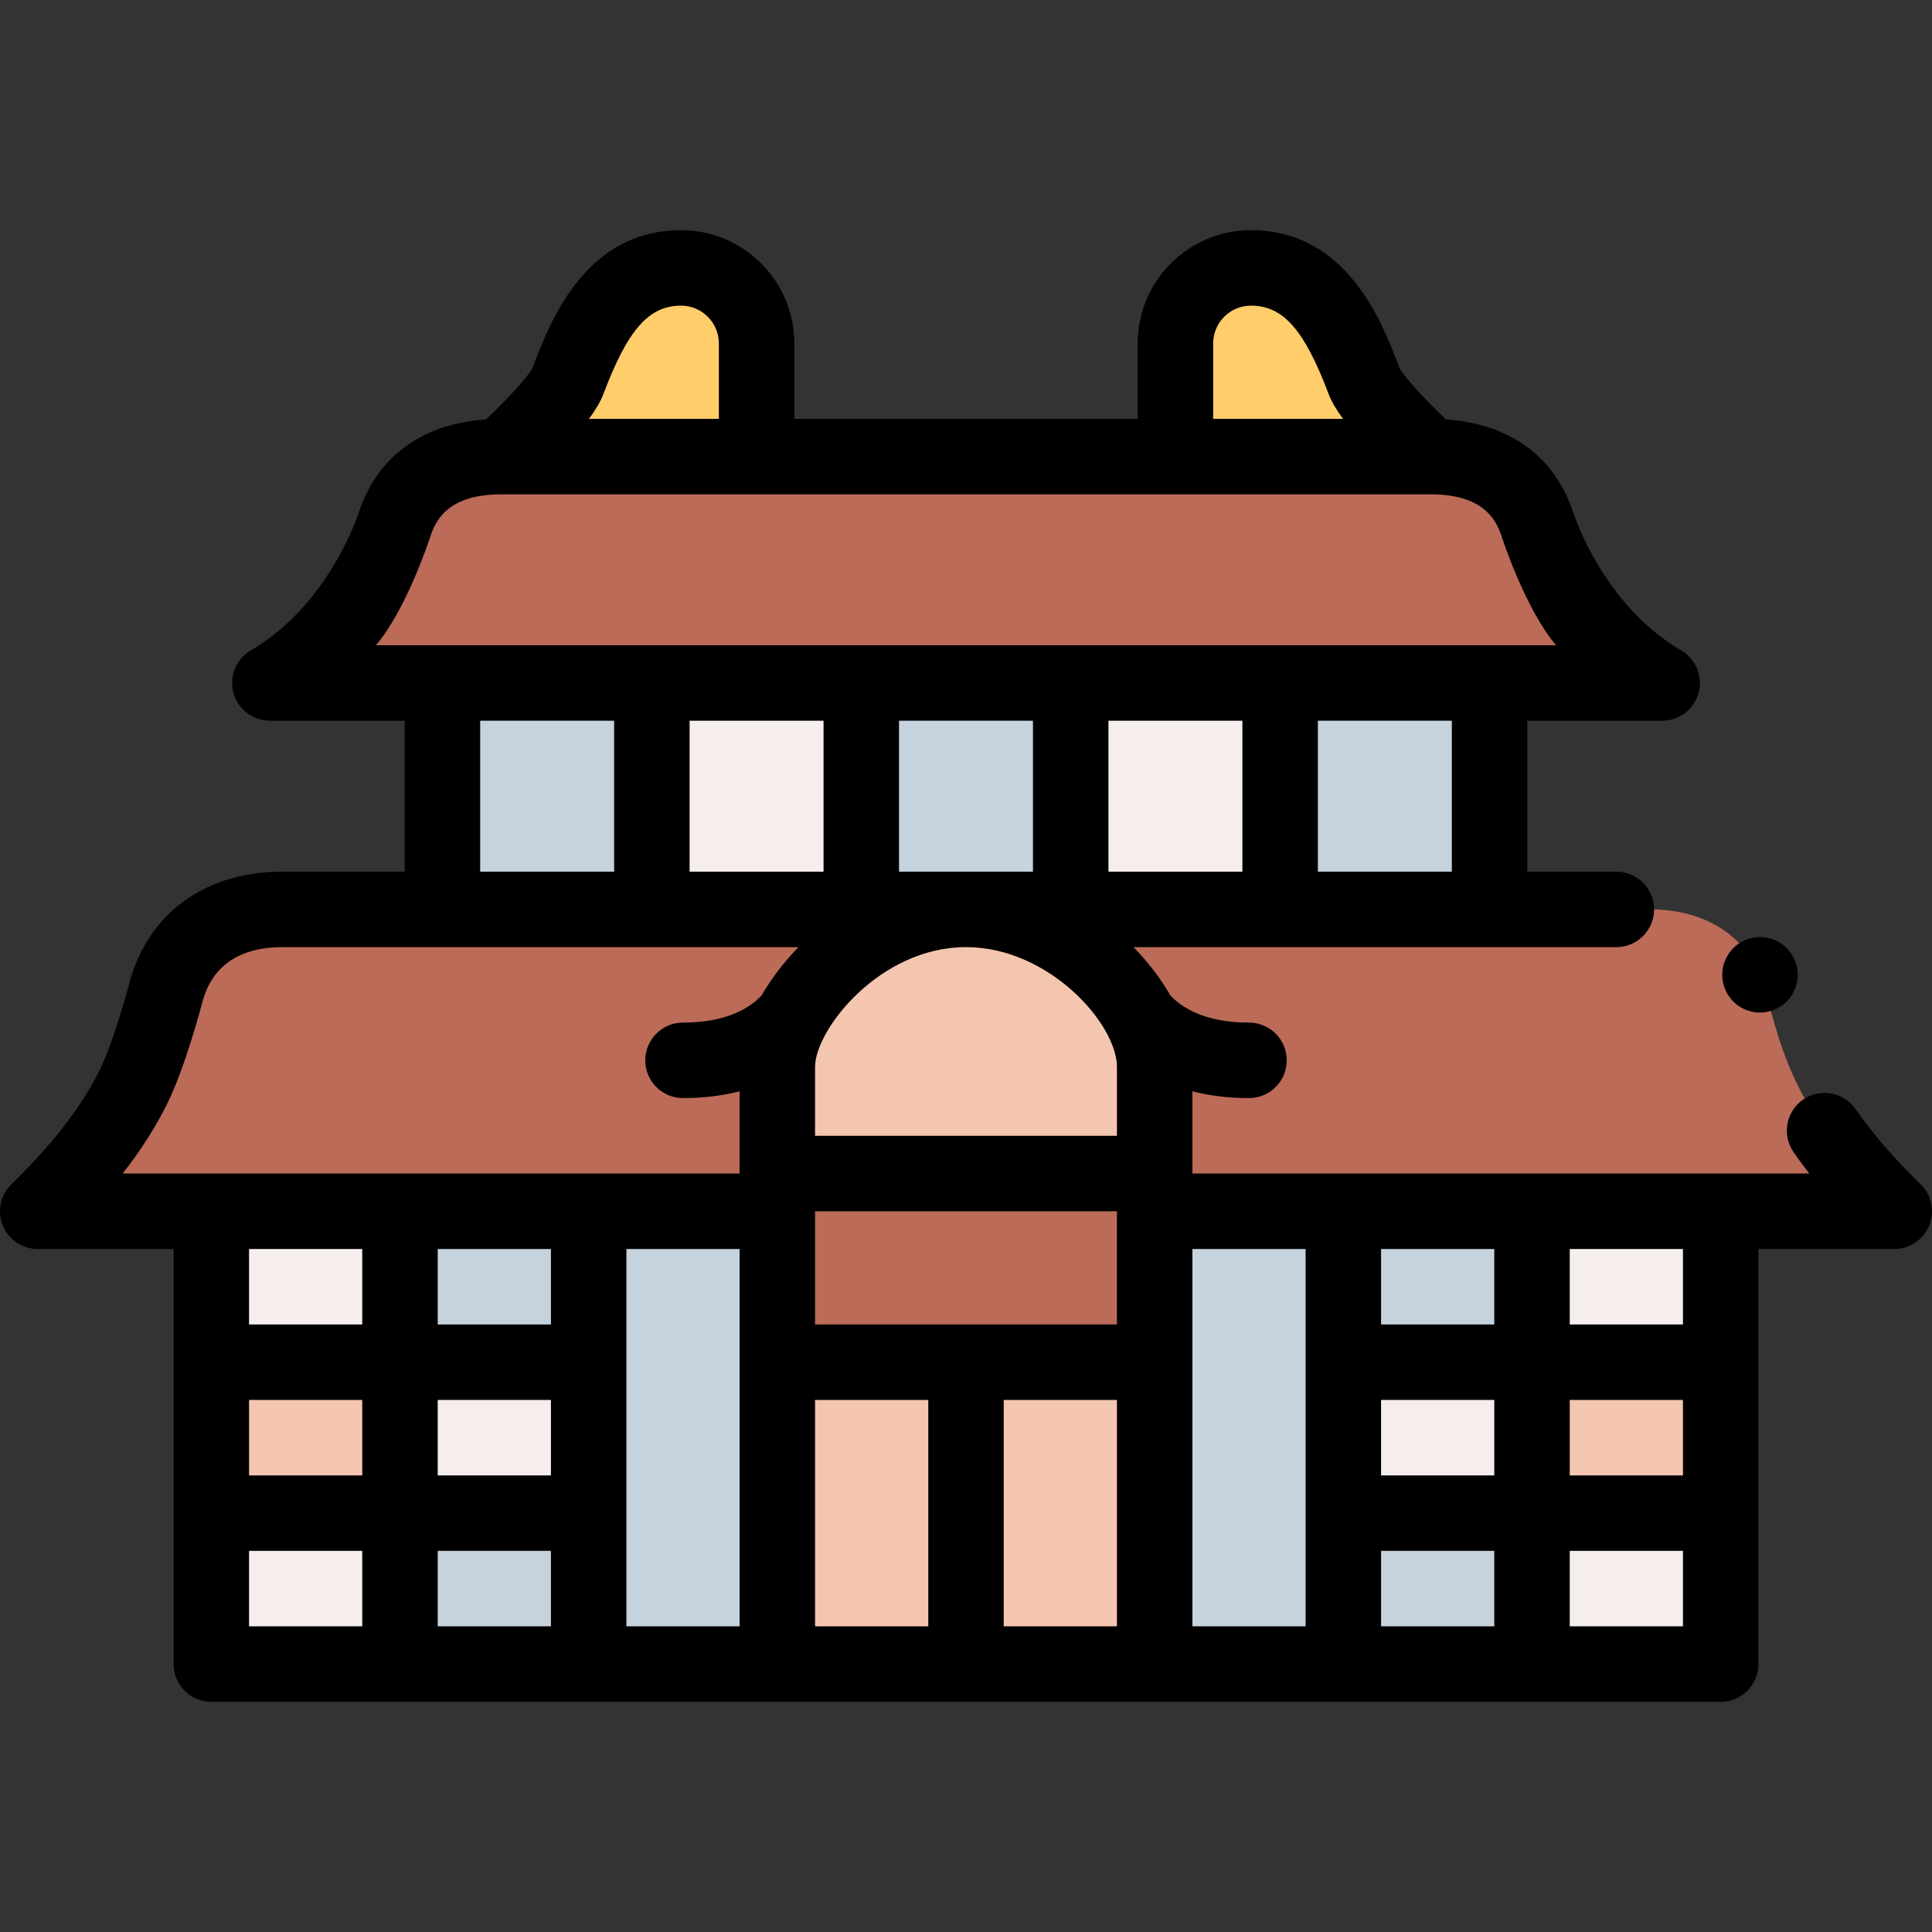 <svg id="Capa_1" enable-background="new 0 0 512 512" height="512" viewBox="0 0 512 512" width="512" xmlns="http://www.w3.org/2000/svg"><rect x="0" y="0" width="512" height="512" fill="#333333" stroke="none"/><g><path d="m440.5 181h-369c25.75-15 29.112-30.164 33.125-42.188 4.234-12.686 14.908-17.812 28.282-17.812h246.185c13.374 0 24.048 5.126 28.282 17.812 4.014 12.024 7.376 27.188 33.126 42.188z" fill="#bb6b58"/><path d="m502 321h-492c26-25.352 29.828-42.241 33.944-57.889 3.855-14.652 15.626-22.111 30.777-22.111h362.557c15.151 0 26.923 7.459 30.777 22.111 4.117 15.648 7.945 32.538 33.945 57.889z" fill="#bb6b58"/><path d="m228.25 181h55.5v60h-55.5z" fill="#c5d3de"/><path d="m256 361h50v80h-50z" fill="#f5c6af"/><path d="m306 321h50v120h-50z" fill="#c5d3de"/><path d="m106 321h50v40h-50z" fill="#c5d3de"/><path d="m106 361h50v40h-50z" fill="#f5eeec"/><path d="m106 401h50v40h-50z" fill="#c5d3de"/><g fill="#f5eeec"><path d="m56 401h50v40h-50z"/><path d="m406 401h50v40h-50z"/><path d="m56 321h50v40h-50z"/><path d="m406 321h50v40h-50z"/></g><path d="m56 361h50v40h-50z" fill="#f5c6af"/><path d="m406 361h50v40h-50z" fill="#f5c6af"/><path d="m356 321h50v40h-50z" fill="#c5d3de"/><path d="m356 361h50v40h-50z" fill="#f5eeec"/><path d="m356 401h50v40h-50z" fill="#c5d3de"/><path d="m156 321h50v120h-50z" fill="#c5d3de"/><path d="m206 361h50v80h-50z" fill="#f5c6af"/><path d="m206 311h100v50h-100z" fill="#bb6b58"/><path d="m283.75 181h55.5v60h-55.5z" fill="#f5eeec"/><path d="m339.25 181h55.5v60h-55.5z" fill="#c5d3de"/><path d="m117.25 181h55.5v60h-55.5z" fill="#c5d3de"/><path d="m172.75 181h55.5v60h-55.5z" fill="#f5eeec"/><path d="m200.5 121h-67.593s15.242-13.769 17.593-20c5.848-15.502 13.431-30 30-30 11.046 0 20 8.954 20 20z" fill="#ffcd69"/><path d="m379.093 121h-67.593v-30c0-11.046 8.954-20 20-20 16.569 0 24.152 14.498 30 30 2.35 6.231 17.593 20 17.593 20z" fill="#ffcd69"/><path d="m256 241c-27.614 0-50 26.424-50 41.75v28.25h100v-28.25c0-15.326-22.386-41.75-50-41.75z" fill="#f5c6af"/><g><path d="m466.42 268.34c1.37 0 2.7-.28 3.96-.82 2.46-1.06 4.35-3.01 5.33-5.5.98-2.47.94-5.19-.11-7.63 0-.01 0-.01 0-.02-1.59-3.66-5.19-6.03-9.19-6.03-1.36 0-2.7.27-3.96.82-2.45 1.06-4.35 3.01-5.33 5.49-.98 2.49-.94 5.2.12 7.66 1.58 3.66 5.19 6.03 9.18 6.03z"/><path d="m508.975 313.84c-7.14-6.96-12.77-13.47-17.22-19.9-1.87-2.7-4.95-4.31-8.24-4.31-2.03 0-4 .62-5.68 1.78-4.53 3.14-5.67 9.38-2.53 13.92 1.31 1.88 2.71 3.79 4.18 5.67h-163.486v-21.797c4.322 1.114 9.283 1.797 15 1.797 5.522 0 10-4.477 10-10s-4.477-10-10-10c-12.069 0-18.094-4.243-20.835-7.211-.002-.003-.003-.006-.005-.009-2.55-4.41-5.85-8.76-9.77-12.78h127.958c5.51 0 10-4.49 10-10s-4.49-10-10-10h-23.6v-40h35.749c4.52 0 8.48-3.03 9.65-7.39 1.18-4.37-.71-8.98-4.62-11.25-20.66-12.04-28.38-35.85-28.67-36.71-4.91-14.74-16.799-23.33-33.689-24.51-5.89-5.58-11.31-11.58-12.34-13.74-4.48-11.87-13.78-36.4-39.329-36.4-16.54 0-29.999 13.46-29.999 30v20h-90.998v-20c0-16.54-13.46-30-29.999-30-25.55 0-34.849 24.53-39.329 36.4-1.03 2.16-6.45 8.15-12.34 13.74-16.89 1.18-28.779 9.77-33.689 24.51-.29.86-8.01 24.67-28.67 36.71-3.91 2.27-5.8 6.88-4.62 11.25 1.17 4.36 5.13 7.39 9.65 7.39h35.749v40h-32.57c-9.62 0-18.37 2.54-25.289 7.35-7.36 5.06-12.73 12.95-15.12 22.22 0 0-4.05 15.47-8.02 23.34-4.95 9.78-12.33 19.29-23.23 29.93-2.93 2.85-3.82 7.14-2.28 10.93 1.54 3.78 5.17 6.23 9.26 6.23h35.999v110c0 5.52 4.48 10 10 10h399.992c5.52 0 10-4.48 10-10v-110h35.999c4.09 0 7.72-2.45 9.26-6.23 1.541-3.79.651-8.08-2.279-10.93zm-62.975 77.16h-30v-20h30zm-80-20h30v20h-30zm30-20h-30v-20h30zm-100 0h-80v-30h80zm-113.25-160h35.5v40h-35.5zm91 0v40h-35.5v-40zm22.25 91.75v18.25h-80v-18.25c0-9.879 17.125-31.75 40-31.75 22 0 40 20.375 40 31.75zm-2.25-51.75v-40h35.5v40zm91 0h-35.5v-40h35.5zm-63.25-140c0-5.51 4.49-10 10-10 8.58 0 14.17 6.38 20.64 23.53.74 1.96 2.09 4.18 3.78 6.47h-34.42zm-161.64 13.53c6.47-17.15 12.06-23.53 20.64-23.53 5.51 0 10 4.49 10 10v20h-34.42c1.69-2.29 3.04-4.51 3.78-6.47zm-45.75 37.45c1.57-4.71 5.23-10.98 18.8-10.98h246.18c13.57 0 17.23 6.27 18.8 10.98.27.8 6.27 19.31 14.48 29.02h-312.74c8.21-9.71 14.21-28.22 14.48-29.02zm13.14 49.02h35.5v40h-35.5zm-83.15 101.93c4.92-9.73 9.38-26.75 9.51-27.28 1.35-4.95 3.57-8.3 7.19-10.88 3.59-2.49 8.28-3.76 13.92-3.77h136.89c-3.92 4.02-7.22 8.37-9.77 12.78-.002.003-.003.006-.005.009-2.741 2.968-8.766 7.211-20.835 7.211-5.522 0-10 4.477-10 10s4.478 10 10 10c5.717 0 10.678-.683 15-1.797v21.797h-163.49c4.73-6.06 8.52-11.98 11.59-18.07zm21.9 78.07h30v20h-30zm50 0h30v20h-30zm30-20h-30v-20h30zm-50-20v20h-30v-20zm-30 80h30v20h-30zm50 0h30v20h-30zm50-80h30v100h-30zm50 40h30v60h-30zm50 0h30v60h-30zm50-40h30v100h-30zm50 80h30v20h-30zm80 20h-30v-20h30zm0-80h-30v-20h30z"/></g></g></svg>